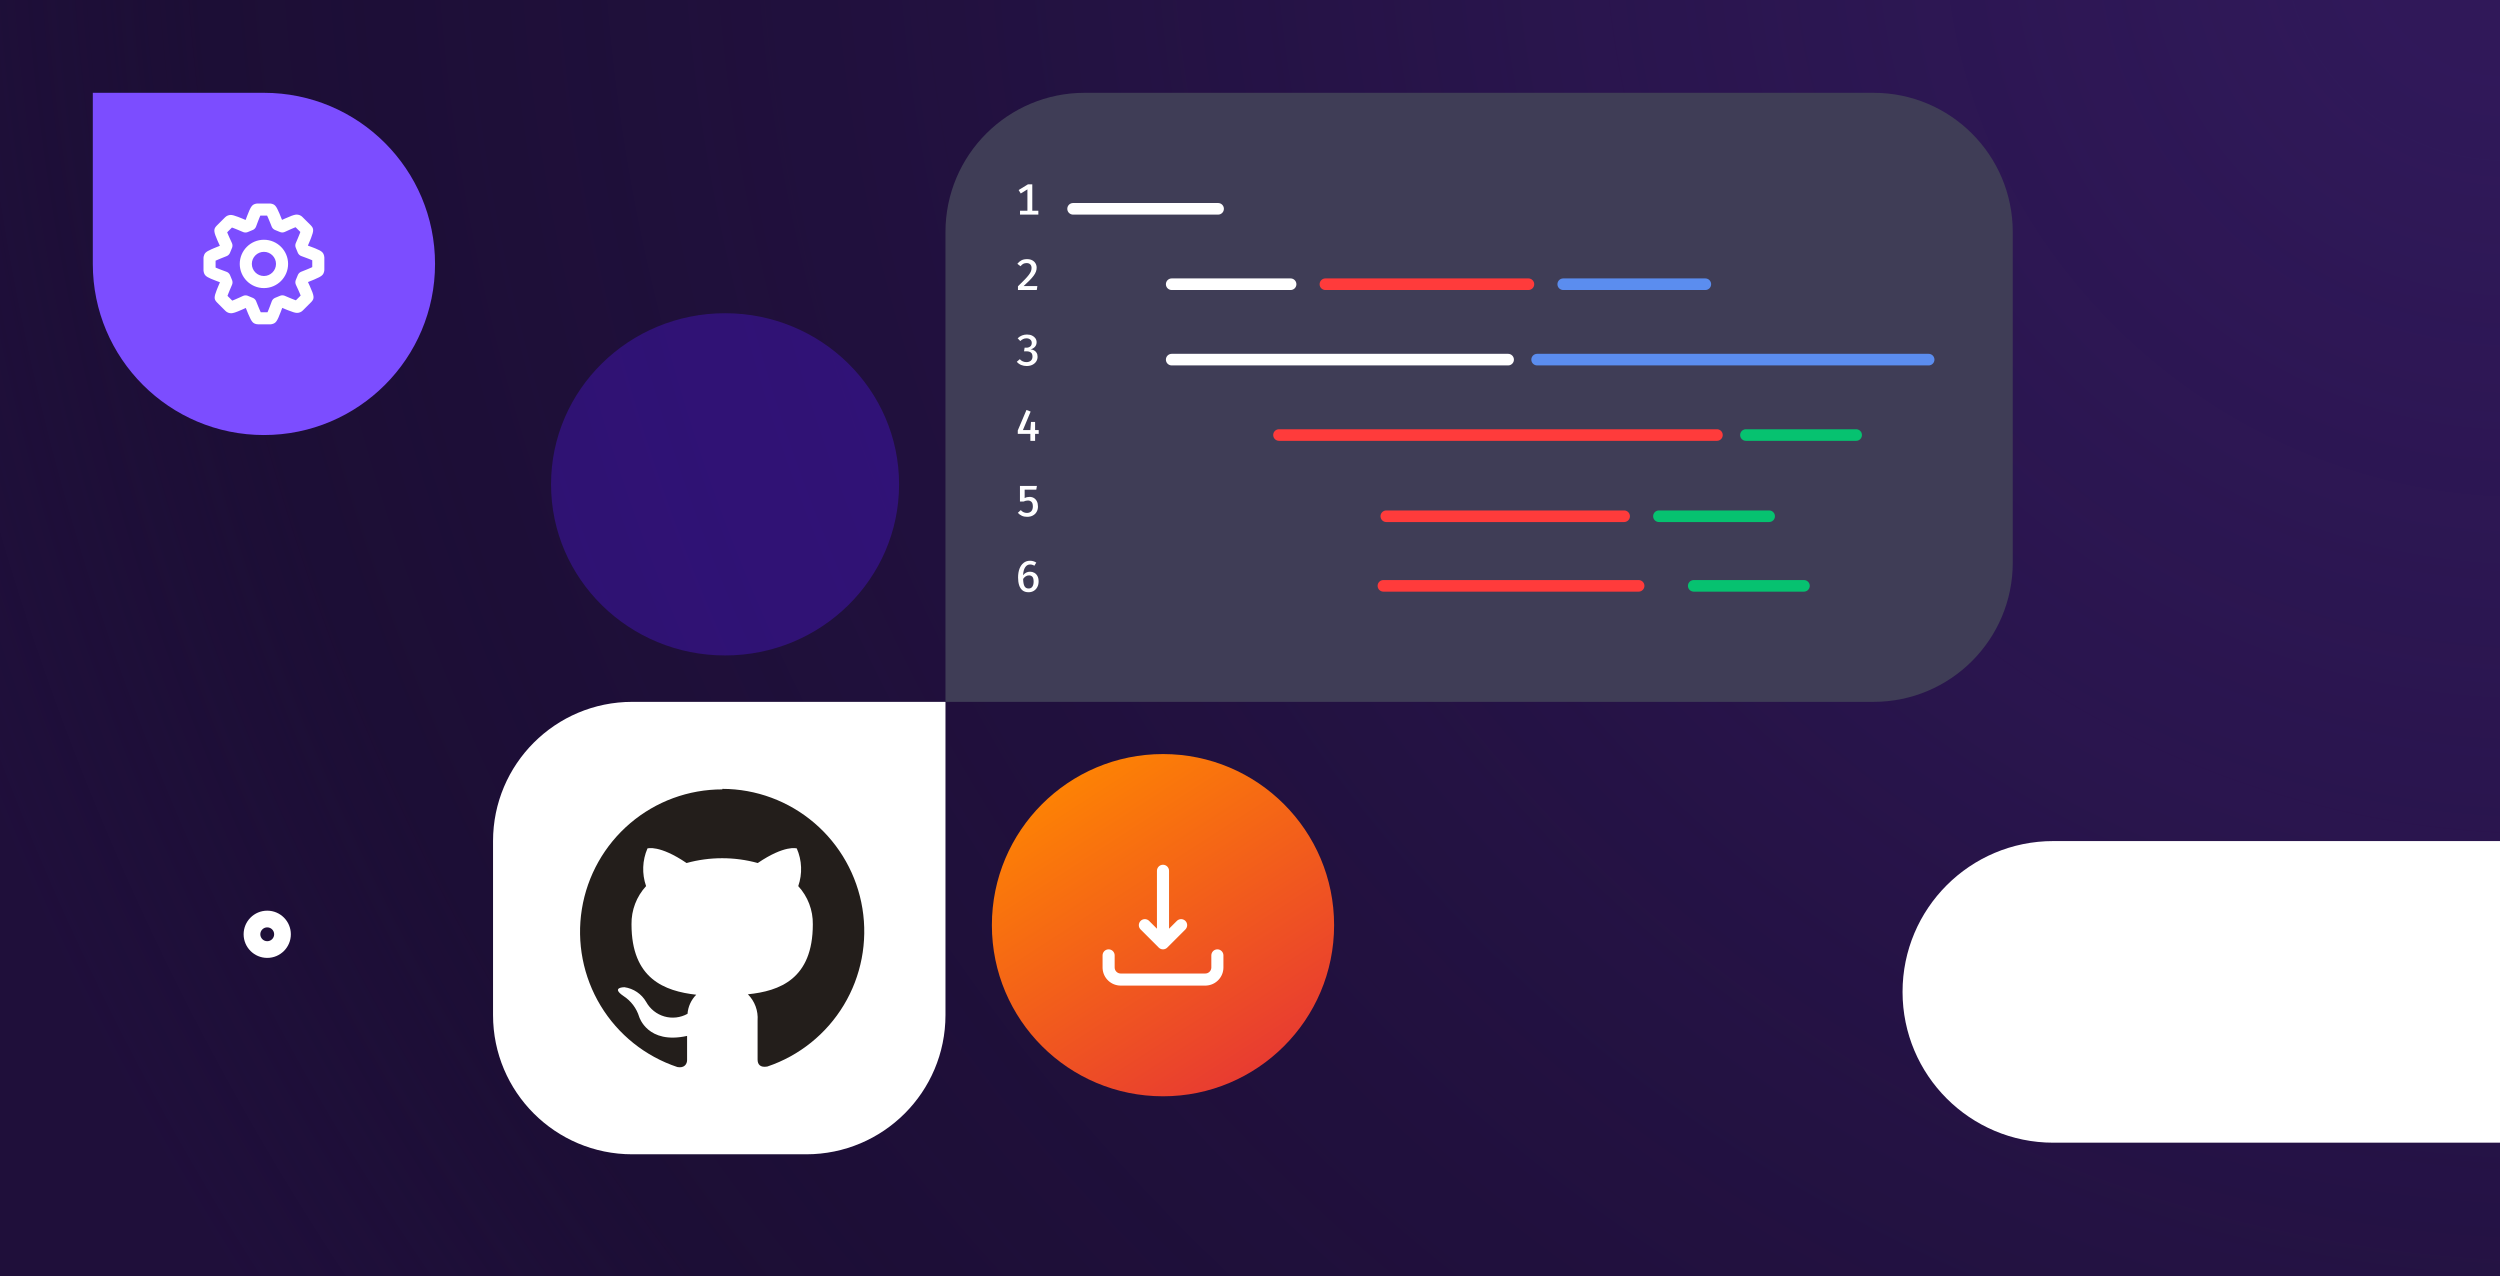 <svg width="431" height="220" viewBox="0 0 431 220" fill="none" xmlns="http://www.w3.org/2000/svg">
<rect x="0" y="0" width="431" height="220" fill="#808080" stroke="none"/>
<g clip-path="url(#clip0_7321_8417)">
<rect y="-50" width="431" height="321" fill="#1B0D33"/>
<path opacity="0.6" d="M-86.986 0H431V263.062C420.526 269.536 409.664 275.53 398.44 281H82.075C4.605 240.854 -54.898 170.542 -77.482 80.287C-84.165 53.579 -87.232 26.653 -86.986 0Z" fill="url(#paint0_radial_7321_8417)"/>
<circle cx="200.5" cy="159.5" r="29.5" fill="url(#paint1_linear_7321_8417)"/>
<ellipse opacity="0.3" cx="125" cy="83.5" rx="30" ry="29.5" fill="#571AFF"/>
<path d="M179.01 36.334V37H175.851V36.334H177.126V32.649L175.976 33.357L175.613 32.763L177.217 31.779H177.966V36.334H179.01ZM177.058 44.673C177.411 44.673 177.711 44.74 177.958 44.874C178.206 45.005 178.394 45.183 178.522 45.407C178.653 45.629 178.719 45.876 178.719 46.149C178.719 46.378 178.679 46.603 178.598 46.822C178.52 47.039 178.392 47.269 178.216 47.511C178.042 47.75 177.811 48.018 177.523 48.313C177.236 48.605 176.884 48.941 176.468 49.319H178.84L178.742 50H175.496V49.357C175.965 48.905 176.351 48.522 176.653 48.207C176.958 47.892 177.197 47.619 177.368 47.39C177.542 47.16 177.665 46.953 177.735 46.769C177.806 46.583 177.841 46.393 177.841 46.202C177.841 45.939 177.767 45.733 177.618 45.581C177.469 45.43 177.262 45.354 176.998 45.354C176.763 45.354 176.566 45.397 176.407 45.483C176.251 45.569 176.096 45.707 175.942 45.899L175.39 45.479C175.594 45.219 175.829 45.02 176.093 44.881C176.358 44.743 176.68 44.673 177.058 44.673ZM177.043 57.673C177.388 57.673 177.686 57.734 177.936 57.855C178.185 57.976 178.377 58.136 178.511 58.335C178.644 58.535 178.711 58.754 178.711 58.994C178.711 59.316 178.612 59.585 178.412 59.799C178.216 60.014 177.97 60.155 177.675 60.223C177.892 60.246 178.091 60.306 178.272 60.405C178.457 60.503 178.603 60.643 178.711 60.825C178.822 61.006 178.878 61.234 178.878 61.509C178.878 61.807 178.8 62.077 178.643 62.319C178.487 62.559 178.267 62.749 177.985 62.89C177.702 63.032 177.37 63.102 176.986 63.102C176.658 63.102 176.346 63.042 176.048 62.921C175.753 62.8 175.502 62.617 175.295 62.372L175.813 61.918C175.962 62.092 176.135 62.221 176.332 62.304C176.531 62.387 176.736 62.429 176.948 62.429C177.271 62.429 177.527 62.346 177.716 62.179C177.905 62.01 178 61.777 178 61.479C178 61.141 177.907 60.905 177.72 60.772C177.533 60.636 177.291 60.567 176.994 60.567H176.544L176.642 59.943H176.96C177.204 59.943 177.417 59.876 177.599 59.743C177.783 59.606 177.875 59.398 177.875 59.118C177.875 58.866 177.788 58.672 177.614 58.536C177.443 58.397 177.23 58.328 176.975 58.328C176.755 58.328 176.561 58.368 176.392 58.449C176.223 58.529 176.057 58.646 175.893 58.797L175.443 58.316C175.672 58.099 175.921 57.938 176.188 57.832C176.455 57.726 176.74 57.673 177.043 57.673ZM178.45 72.743V74.139H179.071V74.797H178.45V76H177.637L177.633 74.797H175.465V74.207L176.967 70.673L177.682 70.957L176.351 74.139H177.637L177.739 72.743H178.45ZM178.764 83.779L178.655 84.415H176.649V85.868C176.798 85.789 176.942 85.736 177.081 85.709C177.222 85.678 177.363 85.663 177.504 85.663C177.782 85.663 178.029 85.729 178.246 85.86C178.463 85.991 178.633 86.18 178.757 86.427C178.883 86.675 178.946 86.974 178.946 87.324C178.946 87.675 178.868 87.984 178.711 88.251C178.557 88.518 178.339 88.728 178.057 88.879C177.777 89.028 177.449 89.102 177.073 89.102C176.733 89.102 176.43 89.042 176.165 88.921C175.903 88.797 175.672 88.629 175.473 88.417L175.98 87.941C176.27 88.266 176.623 88.429 177.039 88.429C177.357 88.429 177.607 88.333 177.788 88.141C177.972 87.947 178.064 87.673 178.064 87.32C178.064 86.937 177.984 86.67 177.822 86.518C177.661 86.364 177.458 86.287 177.213 86.287C177.082 86.287 176.958 86.303 176.842 86.333C176.729 86.361 176.603 86.403 176.464 86.462H175.84V83.779H178.764ZM177.58 96.673C177.792 96.673 177.986 96.702 178.163 96.76C178.342 96.816 178.506 96.893 178.655 96.991L178.325 97.536C178.101 97.39 177.854 97.316 177.584 97.316C177.226 97.316 176.941 97.483 176.729 97.816C176.517 98.146 176.401 98.6 176.381 99.178C176.545 98.961 176.728 98.805 176.929 98.709C177.134 98.61 177.351 98.561 177.58 98.561C177.85 98.561 178.096 98.624 178.318 98.75C178.542 98.874 178.721 99.061 178.855 99.31C178.989 99.557 179.056 99.866 179.056 100.237C179.056 100.61 178.98 100.937 178.829 101.217C178.68 101.497 178.475 101.715 178.216 101.871C177.956 102.025 177.661 102.102 177.33 102.102C176.894 102.102 176.542 101.994 176.275 101.777C176.01 101.56 175.817 101.261 175.696 100.88C175.575 100.499 175.515 100.063 175.515 99.571C175.515 98.991 175.596 98.484 175.76 98.05C175.927 97.614 176.164 97.276 176.472 97.037C176.779 96.794 177.149 96.673 177.58 96.673ZM177.402 99.197C177.196 99.197 177.005 99.252 176.831 99.363C176.66 99.474 176.512 99.622 176.388 99.806C176.399 100.371 176.475 100.788 176.619 101.058C176.765 101.325 177.004 101.459 177.334 101.459C177.624 101.459 177.84 101.351 177.981 101.134C178.125 100.914 178.197 100.628 178.197 100.275C178.197 99.874 178.125 99.594 177.981 99.435C177.837 99.276 177.644 99.197 177.402 99.197Z" fill="white"/>
<path d="M75 45.5C75 61.792 61.792 75 45.5 75V75C29.208 75 16 61.792 16 45.5L16 16L45.5 16C61.792 16 75 29.208 75 45.5V45.5Z" fill="#7C4DFF"/>
<path d="M361.513 169.123H355.615C355.542 169.123 355.472 169.152 355.42 169.204C355.369 169.255 355.34 169.325 355.34 169.398V172.281C355.34 172.354 355.369 172.424 355.42 172.476C355.472 172.527 355.542 172.557 355.615 172.557H357.915V176.136C357.915 176.136 357.399 176.313 355.967 176.313C354.282 176.313 351.929 175.697 351.929 170.522C351.929 165.346 354.38 164.666 356.68 164.666C358.671 164.666 359.53 165.017 360.075 165.184C360.115 165.192 360.156 165.191 360.196 165.181C360.235 165.171 360.272 165.153 360.303 165.127C360.334 165.101 360.36 165.069 360.377 165.032C360.395 164.996 360.404 164.956 360.405 164.915L361.069 162.13C361.071 162.088 361.062 162.046 361.043 162.009C361.025 161.971 360.998 161.938 360.964 161.914C360.742 161.756 359.39 161 355.973 161C352.036 161 348 162.673 348 170.724C348 178.775 352.623 179.973 356.517 179.973C359.742 179.973 361.7 178.596 361.7 178.596C361.731 178.571 361.755 178.539 361.77 178.503C361.786 178.467 361.792 178.427 361.788 178.388V169.396C361.787 169.323 361.758 169.254 361.707 169.203C361.655 169.152 361.586 169.123 361.513 169.123V169.123Z" fill="#100E0F"/>
<path d="M391.898 161.965C391.899 161.928 391.892 161.893 391.879 161.859C391.865 161.826 391.845 161.795 391.82 161.769C391.794 161.743 391.764 161.723 391.731 161.709C391.697 161.695 391.662 161.688 391.626 161.688H388.314C388.278 161.688 388.242 161.695 388.208 161.709C388.175 161.723 388.145 161.743 388.119 161.769C388.094 161.795 388.073 161.825 388.06 161.859C388.046 161.892 388.039 161.928 388.039 161.965V168.379H382.858V161.965C382.858 161.928 382.851 161.892 382.837 161.859C382.824 161.825 382.803 161.795 382.778 161.769C382.752 161.743 382.722 161.723 382.689 161.709C382.655 161.695 382.619 161.688 382.583 161.688H379.271C379.235 161.688 379.199 161.695 379.166 161.709C379.132 161.723 379.102 161.743 379.077 161.769C379.051 161.795 379.031 161.825 379.017 161.859C379.003 161.892 378.997 161.928 378.997 161.965V179.337C378.997 179.41 379.026 179.48 379.077 179.532C379.129 179.583 379.198 179.613 379.271 179.613H382.583C382.656 179.613 382.726 179.583 382.777 179.532C382.829 179.48 382.858 179.41 382.858 179.337V171.905H388.032L388.022 179.337C388.022 179.41 388.052 179.48 388.103 179.532C388.155 179.583 388.225 179.613 388.298 179.613H391.626C391.662 179.613 391.697 179.606 391.731 179.592C391.764 179.578 391.794 179.557 391.819 179.531C391.845 179.506 391.865 179.475 391.878 179.442C391.892 179.408 391.899 179.373 391.898 179.337V161.965Z" fill="#100E0F"/>
<path d="M367.778 164.254C367.774 163.831 367.645 163.418 367.408 163.069C367.17 162.719 366.834 162.447 366.442 162.288C366.05 162.129 365.62 162.089 365.206 162.174C364.791 162.259 364.411 162.464 364.113 162.765C363.816 163.065 363.614 163.447 363.532 163.862C363.451 164.277 363.495 164.707 363.658 165.098C363.82 165.488 364.095 165.822 364.447 166.056C364.799 166.291 365.212 166.416 365.635 166.416C365.918 166.416 366.199 166.36 366.46 166.251C366.721 166.142 366.958 165.982 367.157 165.781C367.357 165.58 367.514 165.342 367.621 165.08C367.727 164.817 367.781 164.537 367.778 164.254V164.254Z" fill="#100E0F"/>
<path d="M367.541 175.67V167.653C367.541 167.58 367.512 167.51 367.46 167.458C367.409 167.406 367.339 167.376 367.266 167.376H363.954C363.877 167.383 363.805 167.418 363.752 167.475C363.699 167.532 363.669 167.606 363.668 167.684V179.177C363.668 179.514 363.878 179.615 364.149 179.615H367.131C367.459 179.615 367.539 179.453 367.539 179.171L367.541 175.67Z" fill="#100E0F"/>
<path d="M404.509 167.401H401.221C401.148 167.402 401.078 167.432 401.026 167.484C400.975 167.536 400.946 167.607 400.946 167.68V176.198C400.345 176.594 399.642 176.806 398.922 176.81C397.734 176.81 397.418 176.27 397.418 175.108V167.68C397.419 167.607 397.391 167.537 397.339 167.484C397.288 167.432 397.219 167.402 397.146 167.401H393.795C393.722 167.402 393.652 167.432 393.601 167.484C393.549 167.536 393.521 167.607 393.521 167.68V175.667C393.521 179.12 395.447 179.966 398.096 179.966C400.268 179.966 402.02 178.766 402.02 178.766C402.048 179.004 402.089 179.24 402.142 179.473C402.166 179.517 402.201 179.554 402.243 179.58C402.285 179.606 402.334 179.621 402.384 179.623H404.511C404.584 179.622 404.654 179.592 404.705 179.54C404.757 179.488 404.786 179.418 404.786 179.344V167.68C404.786 167.643 404.779 167.607 404.765 167.573C404.751 167.54 404.731 167.509 404.705 167.483C404.68 167.457 404.649 167.437 404.615 167.423C404.582 167.409 404.546 167.401 404.509 167.401V167.401Z" fill="#100E0F"/>
<path d="M413.519 167.012C412.416 167.005 411.331 167.294 410.377 167.847V161.965C410.377 161.928 410.37 161.892 410.356 161.859C410.343 161.825 410.322 161.795 410.297 161.769C410.271 161.743 410.241 161.723 410.208 161.709C410.174 161.695 410.138 161.688 410.102 161.688H406.773C406.737 161.688 406.701 161.695 406.667 161.709C406.634 161.723 406.604 161.743 406.578 161.769C406.553 161.795 406.532 161.825 406.519 161.859C406.505 161.892 406.498 161.928 406.498 161.965V179.337C406.498 179.41 406.527 179.48 406.579 179.532C406.63 179.583 406.7 179.613 406.773 179.613H409.083C409.133 179.613 409.182 179.599 409.224 179.573C409.267 179.548 409.301 179.511 409.325 179.467C409.391 179.203 409.438 178.935 409.465 178.665C409.465 178.665 410.829 179.956 413.402 179.956C416.427 179.956 418.163 178.421 418.163 173.066C418.163 167.711 415.393 167.012 413.519 167.012ZM412.22 176.8C411.544 176.783 410.883 176.592 410.303 176.245V170.744C410.826 170.445 411.406 170.258 412.005 170.193C413.192 170.086 414.343 170.444 414.343 173.275C414.335 176.259 413.819 176.847 412.22 176.8Z" fill="#100E0F"/>
<path d="M377.082 167.37H374.592V164.08C374.592 163.955 374.528 163.885 374.384 163.885H370.987C370.854 163.885 370.792 163.944 370.792 164.08V167.479C370.792 167.479 369.091 167.89 368.976 167.923C368.92 167.941 368.87 167.976 368.835 168.024C368.8 168.071 368.781 168.129 368.782 168.188V170.331C368.781 170.367 368.788 170.403 368.802 170.437C368.816 170.47 368.836 170.501 368.861 170.527C368.887 170.552 368.917 170.573 368.951 170.587C368.984 170.601 369.02 170.608 369.056 170.608H370.796V175.746C370.796 179.563 373.472 179.939 375.276 179.939C375.941 179.916 376.601 179.806 377.238 179.611C377.286 179.59 377.327 179.555 377.354 179.511C377.382 179.466 377.396 179.414 377.393 179.362V177.013C377.393 176.94 377.364 176.87 377.313 176.818C377.261 176.766 377.192 176.736 377.119 176.734C376.973 176.734 376.603 176.794 376.219 176.794C374.997 176.794 374.583 176.226 374.583 175.489V170.604H377.082C377.118 170.604 377.154 170.597 377.187 170.583C377.221 170.569 377.251 170.548 377.277 170.523C377.302 170.497 377.322 170.466 377.336 170.433C377.35 170.399 377.357 170.363 377.356 170.327V167.651C377.357 167.614 377.35 167.578 377.337 167.544C377.323 167.51 377.303 167.479 377.278 167.453C377.252 167.427 377.222 167.406 377.188 167.392C377.154 167.378 377.118 167.37 377.082 167.37V167.37Z" fill="#100E0F"/>
<path d="M328 171C328 156.641 339.635 145 353.988 145H431V197H353.988C339.635 197 328 185.359 328 171Z" fill="white"/>
<path d="M163 175C163 188.255 152.255 199 139 199H109C95.745 199 85 188.255 85 175V145C85 131.745 95.745 121 109 121H163V175Z" fill="white"/>
<path fill-rule="evenodd" clip-rule="evenodd" d="M46.071 162.264C46.73 162.264 47.264 161.73 47.264 161.071C47.264 160.412 46.73 159.878 46.071 159.878C45.412 159.878 44.878 160.412 44.878 161.071C44.878 161.73 45.412 162.264 46.071 162.264ZM46.071 165.142C48.319 165.142 50.142 163.319 50.142 161.071C50.142 158.823 48.319 157 46.071 157C43.823 157 42 158.823 42 161.071C42 163.319 43.823 165.142 46.071 165.142Z" fill="white"/>
<path fill-rule="evenodd" clip-rule="evenodd" d="M124.531 136.09C118.708 136.085 113.072 138.157 108.635 141.937C104.198 145.717 101.249 150.957 100.316 156.718C99.384 162.479 100.529 168.385 103.547 173.377C106.564 178.369 111.257 182.12 116.784 183.96C118.002 184.186 118.453 183.417 118.453 182.769C118.453 182.12 118.453 180.643 118.453 178.592C111.639 180.1 110.195 175.305 110.195 175.305C109.74 173.82 108.776 172.543 107.472 171.702C105.26 170.194 107.652 170.194 107.652 170.194C108.427 170.304 109.167 170.589 109.816 171.028C110.465 171.467 111.006 172.048 111.398 172.727C111.731 173.332 112.18 173.865 112.719 174.296C113.257 174.727 113.876 175.046 114.538 175.237C115.201 175.427 115.894 175.485 116.579 175.406C117.264 175.327 117.926 175.114 118.529 174.778C118.623 173.538 119.157 172.372 120.033 171.491C114.587 170.873 108.871 168.762 108.871 159.354C108.833 156.916 109.733 154.557 111.383 152.766C110.647 150.646 110.732 148.326 111.624 146.267C111.624 146.267 113.685 145.604 118.363 148.785C122.381 147.68 126.621 147.68 130.639 148.785C135.317 145.604 137.363 146.267 137.363 146.267C138.264 148.323 138.355 150.645 137.619 152.766C139.269 154.557 140.169 156.916 140.131 159.354C140.131 168.792 134.4 170.858 128.939 171.416C129.524 172.006 129.977 172.715 130.265 173.495C130.553 174.276 130.67 175.109 130.609 175.939C130.609 179.225 130.609 181.879 130.609 182.678C130.609 183.477 131.045 184.095 132.294 183.869C137.803 182.013 142.475 178.255 145.477 173.266C148.479 168.278 149.615 162.383 148.682 156.633C147.75 150.883 144.81 145.652 140.386 141.873C135.963 138.094 130.344 136.012 124.531 136V136.09Z" fill="#231E1B"/>
<path fill-rule="evenodd" clip-rule="evenodd" d="M44.352 35.085L46.562 35.085C46.629 35.088 46.688 35.096 46.77 35.114C47.375 35.246 47.605 35.463 48.168 36.792L48.259 37.012L48.613 37.888L48.642 37.9L49.098 37.694C50.09 37.25 50.602 37.063 50.946 37.011L51.017 37.002L51.147 36.995C51.456 36.995 51.772 37.104 52.013 37.295L52.127 37.398L53.541 38.805L53.639 38.909C54.083 39.398 54.125 39.745 53.633 41.008L53.47 41.416L53.085 42.328L53.092 42.345L53.975 42.675L54.4 42.843C55.499 43.292 55.725 43.532 55.872 44.082C55.901 44.193 55.912 44.268 55.915 44.362L55.917 44.464V46.451C55.917 46.592 55.912 46.672 55.877 46.812C55.731 47.399 55.514 47.623 54.193 48.18L53.975 48.271L53.105 48.623L53.099 48.637L53.414 49.325C54.196 51.064 54.224 51.445 53.709 52.018L53.645 52.087L52.194 53.537C51.934 53.8 51.564 53.944 51.206 53.944C50.902 53.944 50.424 53.8 49.61 53.473L49.174 53.295L48.678 53.085L48.65 53.097L48.393 53.785C47.765 55.439 47.55 55.708 46.904 55.874C46.809 55.899 46.741 55.91 46.663 55.914L46.536 55.917H44.547C44.423 55.917 44.353 55.913 44.23 55.886C43.626 55.755 43.395 55.538 42.831 54.207L42.739 53.988L42.385 53.111L42.358 53.1L41.696 53.397C40.637 53.863 40.179 54.005 39.852 54.005C39.546 54.005 39.234 53.897 38.986 53.705L38.868 53.601L37.457 52.191L37.295 52.016C36.908 51.56 36.889 51.207 37.364 49.991L37.612 49.383L37.914 48.672L37.908 48.657L37.224 48.402C35.851 47.881 35.428 47.641 35.227 47.203L35.173 47.066L35.127 46.913C35.102 46.815 35.09 46.745 35.086 46.666L35.083 46.535V44.546C35.083 44.404 35.088 44.324 35.124 44.183C35.256 43.658 35.443 43.425 36.432 42.982L36.841 42.805L37.893 42.38L37.9 42.362L37.507 41.495C36.858 40.021 36.804 39.572 37.214 39.071L37.27 39.005L37.402 38.864L38.808 37.462C39.066 37.203 39.434 37.056 39.793 37.056C40.05 37.056 40.426 37.158 41.029 37.386L41.636 37.627L42.323 37.915L42.351 37.903L42.61 37.211C43.244 35.544 43.47 35.265 44.139 35.115C44.223 35.097 44.283 35.089 44.352 35.085ZM46.045 37.167H44.883L44.72 37.55C44.657 37.703 44.587 37.881 44.508 38.088L44.145 39.059C44.058 39.289 43.893 39.48 43.681 39.599L43.571 39.652L42.718 40.007C42.502 40.097 42.264 40.111 42.042 40.05L41.911 40.004L40.901 39.579L40.356 39.361L39.989 39.226L39.166 40.047L39.263 40.292C39.301 40.384 39.345 40.487 39.394 40.602L39.562 40.983L39.983 41.902C40.084 42.121 40.105 42.367 40.045 42.598L40 42.734L39.651 43.582C39.559 43.806 39.391 43.99 39.179 44.104L39.07 44.155L37.937 44.61L37.371 44.853L37.167 44.947V46.125L37.411 46.23C37.504 46.269 37.607 46.311 37.724 46.358L38.11 46.507L39.049 46.856C39.286 46.941 39.482 47.109 39.604 47.326L39.659 47.439L40.008 48.284C40.097 48.501 40.111 48.741 40.047 48.964L40.001 49.096L39.596 50.046L39.342 50.673L39.218 51.006L40.041 51.828L40.286 51.731C40.376 51.695 40.475 51.653 40.583 51.607L41.339 51.274L41.885 51.023C42.113 50.914 42.371 50.892 42.612 50.959L42.731 51L43.589 51.354C43.817 51.448 44.002 51.619 44.115 51.835L44.165 51.947L44.379 52.485L44.683 53.224L44.859 53.628L44.954 53.833H46.119L46.285 53.441L46.502 52.888L46.855 51.942C46.942 51.71 47.108 51.518 47.322 51.398L47.433 51.345L48.287 50.992C48.5 50.904 48.735 50.89 48.955 50.949L49.085 50.993L49.89 51.335L50.477 51.574L50.799 51.698L51.011 51.775L51.835 50.952L51.676 50.56L51.438 50.017L51.016 49.098C50.915 48.878 50.894 48.632 50.954 48.401L50.999 48.264L51.347 47.42C51.439 47.197 51.605 47.015 51.815 46.901L51.923 46.85L52.883 46.465L53.373 46.259L53.507 46.201L53.833 46.052V44.876L53.507 44.736L53.064 44.561L51.947 44.145C51.711 44.059 51.515 43.891 51.394 43.674L51.339 43.562L50.991 42.713C50.902 42.496 50.889 42.258 50.952 42.035L50.999 41.903L51.322 41.147C51.407 40.947 51.48 40.77 51.543 40.613L51.657 40.327L51.78 39.992L50.956 39.172L50.711 39.269C50.576 39.324 50.42 39.39 50.244 39.466L50.061 39.547L49.099 39.983C48.881 40.083 48.635 40.104 48.405 40.044L48.269 39.999L47.412 39.647C47.187 39.554 47.003 39.387 46.889 39.175L46.839 39.066L46.535 38.307L46.316 37.775L46.194 37.493L46.045 37.167ZM45.5 41.333C47.798 41.333 49.667 43.201 49.667 45.499C49.667 47.797 47.798 49.667 45.5 49.667C43.202 49.667 41.333 47.797 41.333 45.499C41.333 43.201 43.202 41.333 45.5 41.333ZM45.5 43.417C44.352 43.417 43.417 44.352 43.417 45.499C43.417 46.647 44.352 47.583 45.5 47.583C46.648 47.583 47.583 46.647 47.583 45.499C47.583 44.352 46.648 43.417 45.5 43.417Z" fill="white"/>
<path d="M163 40C163 26.745 173.745 16 187 16H323C336.255 16 347 26.745 347 40V97C347 110.255 336.255 121 323 121H163V40Z" fill="#3F3D56"/>
<path fill-rule="evenodd" clip-rule="evenodd" d="M209.875 163.667C210.409 163.667 210.85 164.069 210.91 164.587L210.917 164.708V166.792C210.917 168.456 209.616 169.816 207.975 169.911L207.792 169.917H193.208C191.544 169.917 190.184 168.616 190.089 166.975L190.083 166.792V164.708C190.083 164.133 190.55 163.667 191.125 163.667C191.659 163.667 192.1 164.069 192.16 164.587L192.167 164.708V166.792C192.167 167.326 192.569 167.766 193.087 167.826L193.208 167.833H207.792C208.326 167.833 208.766 167.431 208.826 166.913L208.833 166.792V164.708C208.833 164.133 209.3 163.667 209.875 163.667ZM200.5 149.083C201.075 149.083 201.542 149.55 201.542 150.125V160.109L202.889 158.764C203.264 158.388 203.855 158.359 204.264 158.677L204.362 158.764C204.737 159.139 204.766 159.73 204.448 160.139L204.362 160.237L201.237 163.362L201.191 163.405L201.12 163.462L201.004 163.537L200.887 163.593L200.777 163.629L200.622 163.66L200.5 163.667L200.422 163.664L200.291 163.646L200.175 163.615L200.059 163.569L199.958 163.515L199.858 163.445C199.825 163.419 199.793 163.391 199.764 163.362L196.639 160.237C196.232 159.83 196.232 159.17 196.639 158.764C197.014 158.388 197.605 158.359 198.014 158.677L198.112 158.764L199.458 160.109V150.125C199.458 149.55 199.925 149.083 200.5 149.083Z" fill="white"/>
<path d="M179.01 36.334V37H175.851V36.334H177.126V32.649L175.976 33.357L175.613 32.763L177.217 31.779H177.966V36.334H179.01Z" fill="white"/>
<path d="M177.058 44.673C177.411 44.673 177.711 44.74 177.959 44.874C178.206 45.005 178.394 45.183 178.522 45.407C178.653 45.629 178.719 45.876 178.719 46.149C178.719 46.378 178.679 46.603 178.598 46.822C178.52 47.039 178.392 47.269 178.216 47.511C178.042 47.75 177.811 48.018 177.523 48.313C177.236 48.605 176.884 48.941 176.468 49.319H178.84L178.742 50H175.496V49.357C175.965 48.906 176.351 48.522 176.653 48.207C176.959 47.892 177.197 47.619 177.368 47.39C177.542 47.16 177.665 46.953 177.735 46.769C177.806 46.583 177.841 46.393 177.841 46.202C177.841 45.94 177.767 45.733 177.618 45.581C177.469 45.43 177.262 45.354 176.998 45.354C176.763 45.354 176.566 45.397 176.407 45.483C176.251 45.569 176.096 45.707 175.942 45.899L175.39 45.479C175.594 45.219 175.829 45.02 176.093 44.881C176.358 44.743 176.68 44.673 177.058 44.673Z" fill="white"/>
<path d="M177.043 57.673C177.389 57.673 177.686 57.734 177.936 57.855C178.186 57.976 178.377 58.136 178.511 58.335C178.645 58.535 178.711 58.754 178.711 58.994C178.711 59.316 178.612 59.585 178.413 59.8C178.216 60.014 177.97 60.155 177.675 60.223C177.892 60.246 178.091 60.306 178.273 60.405C178.457 60.503 178.603 60.643 178.711 60.825C178.822 61.006 178.878 61.235 178.878 61.51C178.878 61.807 178.8 62.077 178.643 62.319C178.487 62.559 178.267 62.749 177.985 62.89C177.703 63.032 177.37 63.102 176.986 63.102C176.658 63.102 176.346 63.042 176.048 62.921C175.753 62.8 175.502 62.617 175.295 62.372L175.813 61.918C175.962 62.092 176.135 62.221 176.332 62.304C176.531 62.387 176.737 62.429 176.948 62.429C177.271 62.429 177.527 62.346 177.716 62.179C177.906 62.01 178 61.777 178 61.479C178 61.141 177.907 60.906 177.72 60.772C177.534 60.636 177.291 60.568 176.994 60.568H176.544L176.642 59.943H176.96C177.204 59.943 177.418 59.876 177.599 59.743C177.783 59.607 177.875 59.398 177.875 59.118C177.875 58.866 177.788 58.672 177.614 58.536C177.443 58.397 177.23 58.328 176.975 58.328C176.755 58.328 176.561 58.368 176.392 58.449C176.223 58.53 176.057 58.646 175.893 58.797L175.443 58.316C175.672 58.1 175.921 57.938 176.188 57.832C176.455 57.726 176.74 57.673 177.043 57.673Z" fill="white"/>
<path d="M178.45 72.743V74.139H179.071V74.797H178.45V76H177.637L177.633 74.797H175.465V74.207L176.967 70.673L177.682 70.957L176.351 74.139H177.637L177.739 72.743H178.45Z" fill="white"/>
<path d="M178.764 83.779L178.655 84.415H176.65V85.868C176.798 85.789 176.942 85.737 177.081 85.709C177.222 85.678 177.363 85.663 177.505 85.663C177.782 85.663 178.029 85.729 178.246 85.86C178.463 85.991 178.633 86.18 178.757 86.427C178.883 86.675 178.946 86.974 178.946 87.324C178.946 87.675 178.868 87.984 178.711 88.251C178.558 88.518 178.339 88.728 178.057 88.879C177.777 89.028 177.449 89.102 177.073 89.102C176.733 89.102 176.43 89.042 176.165 88.921C175.903 88.797 175.672 88.629 175.473 88.418L175.98 87.941C176.27 88.266 176.623 88.429 177.039 88.429C177.357 88.429 177.607 88.333 177.788 88.141C177.972 87.947 178.064 87.673 178.064 87.32C178.064 86.937 177.984 86.67 177.822 86.518C177.661 86.365 177.458 86.287 177.213 86.287C177.082 86.287 176.959 86.303 176.842 86.333C176.729 86.361 176.603 86.404 176.464 86.462H175.84V83.779H178.764Z" fill="white"/>
<path d="M177.58 96.673C177.792 96.673 177.986 96.702 178.163 96.76C178.342 96.816 178.506 96.893 178.655 96.991L178.325 97.536C178.101 97.39 177.854 97.317 177.584 97.317C177.226 97.317 176.941 97.483 176.729 97.816C176.517 98.146 176.401 98.6 176.381 99.178C176.545 98.961 176.728 98.805 176.929 98.709C177.134 98.61 177.351 98.561 177.58 98.561C177.85 98.561 178.096 98.624 178.318 98.75C178.542 98.874 178.721 99.061 178.855 99.31C178.989 99.557 179.056 99.866 179.056 100.237C179.056 100.61 178.98 100.937 178.829 101.217C178.68 101.497 178.476 101.715 178.216 101.871C177.956 102.025 177.661 102.102 177.331 102.102C176.894 102.102 176.542 101.994 176.275 101.777C176.01 101.56 175.817 101.261 175.696 100.88C175.575 100.499 175.515 100.063 175.515 99.571C175.515 98.991 175.597 98.484 175.76 98.05C175.927 97.614 176.164 97.276 176.472 97.037C176.779 96.794 177.149 96.673 177.58 96.673ZM177.402 99.197C177.196 99.197 177.005 99.252 176.831 99.363C176.66 99.474 176.512 99.622 176.389 99.806C176.399 100.371 176.476 100.788 176.619 101.058C176.766 101.325 177.004 101.459 177.334 101.459C177.624 101.459 177.84 101.351 177.981 101.134C178.125 100.914 178.197 100.628 178.197 100.275C178.197 99.874 178.125 99.594 177.981 99.435C177.837 99.276 177.645 99.197 177.402 99.197Z" fill="white"/>
<path fill-rule="evenodd" clip-rule="evenodd" d="M184 36C184 35.448 184.448 35 185 35H210C210.552 35 211 35.448 211 36C211 36.552 210.552 37 210 37H185C184.448 37 184 36.552 184 36Z" fill="white"/>
<path fill-rule="evenodd" clip-rule="evenodd" d="M201 49C201 48.448 201.448 48 202 48H222.5C223.052 48 223.5 48.448 223.5 49C223.5 49.552 223.052 50 222.5 50H202C201.448 50 201 49.552 201 49Z" fill="white"/>
<path fill-rule="evenodd" clip-rule="evenodd" d="M201 62C201 61.448 201.448 61 202 61H260C260.552 61 261 61.448 261 62C261 62.552 260.552 63 260 63H202C201.448 63 201 62.552 201 62Z" fill="white"/>
<path fill-rule="evenodd" clip-rule="evenodd" d="M300 75C300 74.448 300.448 74 301 74H320C320.552 74 321 74.448 321 75C321 75.552 320.552 76 320 76H301C300.448 76 300 75.552 300 75Z" fill="#06C270"/>
<path fill-rule="evenodd" clip-rule="evenodd" d="M285 89C285 88.448 285.448 88 286 88H305C305.552 88 306 88.448 306 89C306 89.552 305.552 90 305 90H286C285.448 90 285 89.552 285 89Z" fill="#06C270"/>
<path fill-rule="evenodd" clip-rule="evenodd" d="M291 101C291 100.448 291.448 100 292 100H311C311.552 100 312 100.448 312 101C312 101.552 311.552 102 311 102H292C291.448 102 291 101.552 291 101Z" fill="#06C270"/>
<path fill-rule="evenodd" clip-rule="evenodd" d="M219.5 75C219.5 74.448 219.948 74 220.5 74H296C296.552 74 297 74.448 297 75C297 75.552 296.552 76 296 76H220.5C219.948 76 219.5 75.552 219.5 75Z" fill="#FF3B3B"/>
<path fill-rule="evenodd" clip-rule="evenodd" d="M238 89C238 88.448 238.448 88 239 88H280C280.552 88 281 88.448 281 89C281 89.552 280.552 90 280 90H239C238.448 90 238 89.552 238 89Z" fill="#FF3B3B"/>
<path fill-rule="evenodd" clip-rule="evenodd" d="M237.5 101C237.5 100.448 237.948 100 238.5 100H282.5C283.052 100 283.5 100.448 283.5 101C283.5 101.552 283.052 102 282.5 102H238.5C237.948 102 237.5 101.552 237.5 101Z" fill="#FF3B3B"/>
<path fill-rule="evenodd" clip-rule="evenodd" d="M227.5 49C227.5 48.448 227.948 48 228.5 48H263.5C264.052 48 264.5 48.448 264.5 49C264.5 49.552 264.052 50 263.5 50H228.5C227.948 50 227.5 49.552 227.5 49Z" fill="#FF3B3B"/>
<path fill-rule="evenodd" clip-rule="evenodd" d="M264 62C264 61.448 264.448 61 265 61H332.5C333.052 61 333.5 61.448 333.5 62C333.5 62.552 333.052 63 332.5 63H265C264.448 63 264 62.552 264 62Z" fill="#5B8DEF"/>
<path fill-rule="evenodd" clip-rule="evenodd" d="M268.5 49C268.5 48.448 268.948 48 269.5 48H294C294.552 48 295 48.448 295 49C295 49.552 294.552 50 294 50H269.5C268.948 50 268.5 49.552 268.5 49Z" fill="#5B8DEF"/>
</g>
<defs>
<radialGradient id="paint0_radial_7321_8417" cx="0" cy="0" r="1" gradientUnits="userSpaceOnUse" gradientTransform="translate(431) rotate(-145.879) scale(478.846 437.888)">
<stop offset="0.042" stop-color="#3E2073"/>
<stop offset="0.333" stop-color="#3E2073" stop-opacity="0.7"/>
<stop offset="0.854" stop-color="#221240" stop-opacity="0.3"/>
<stop offset="1" stop-color="#221040"/>
</radialGradient>
<linearGradient id="paint1_linear_7321_8417" x1="151.942" y1="149.058" x2="190.058" y2="208.058" gradientUnits="userSpaceOnUse">
<stop stop-color="#FF8800"/>
<stop offset="1" stop-color="#E63535"/>
</linearGradient>
<clipPath id="clip0_7321_8417">
<rect width="431" height="220" fill="white"/>
</clipPath>
</defs>
</svg>
